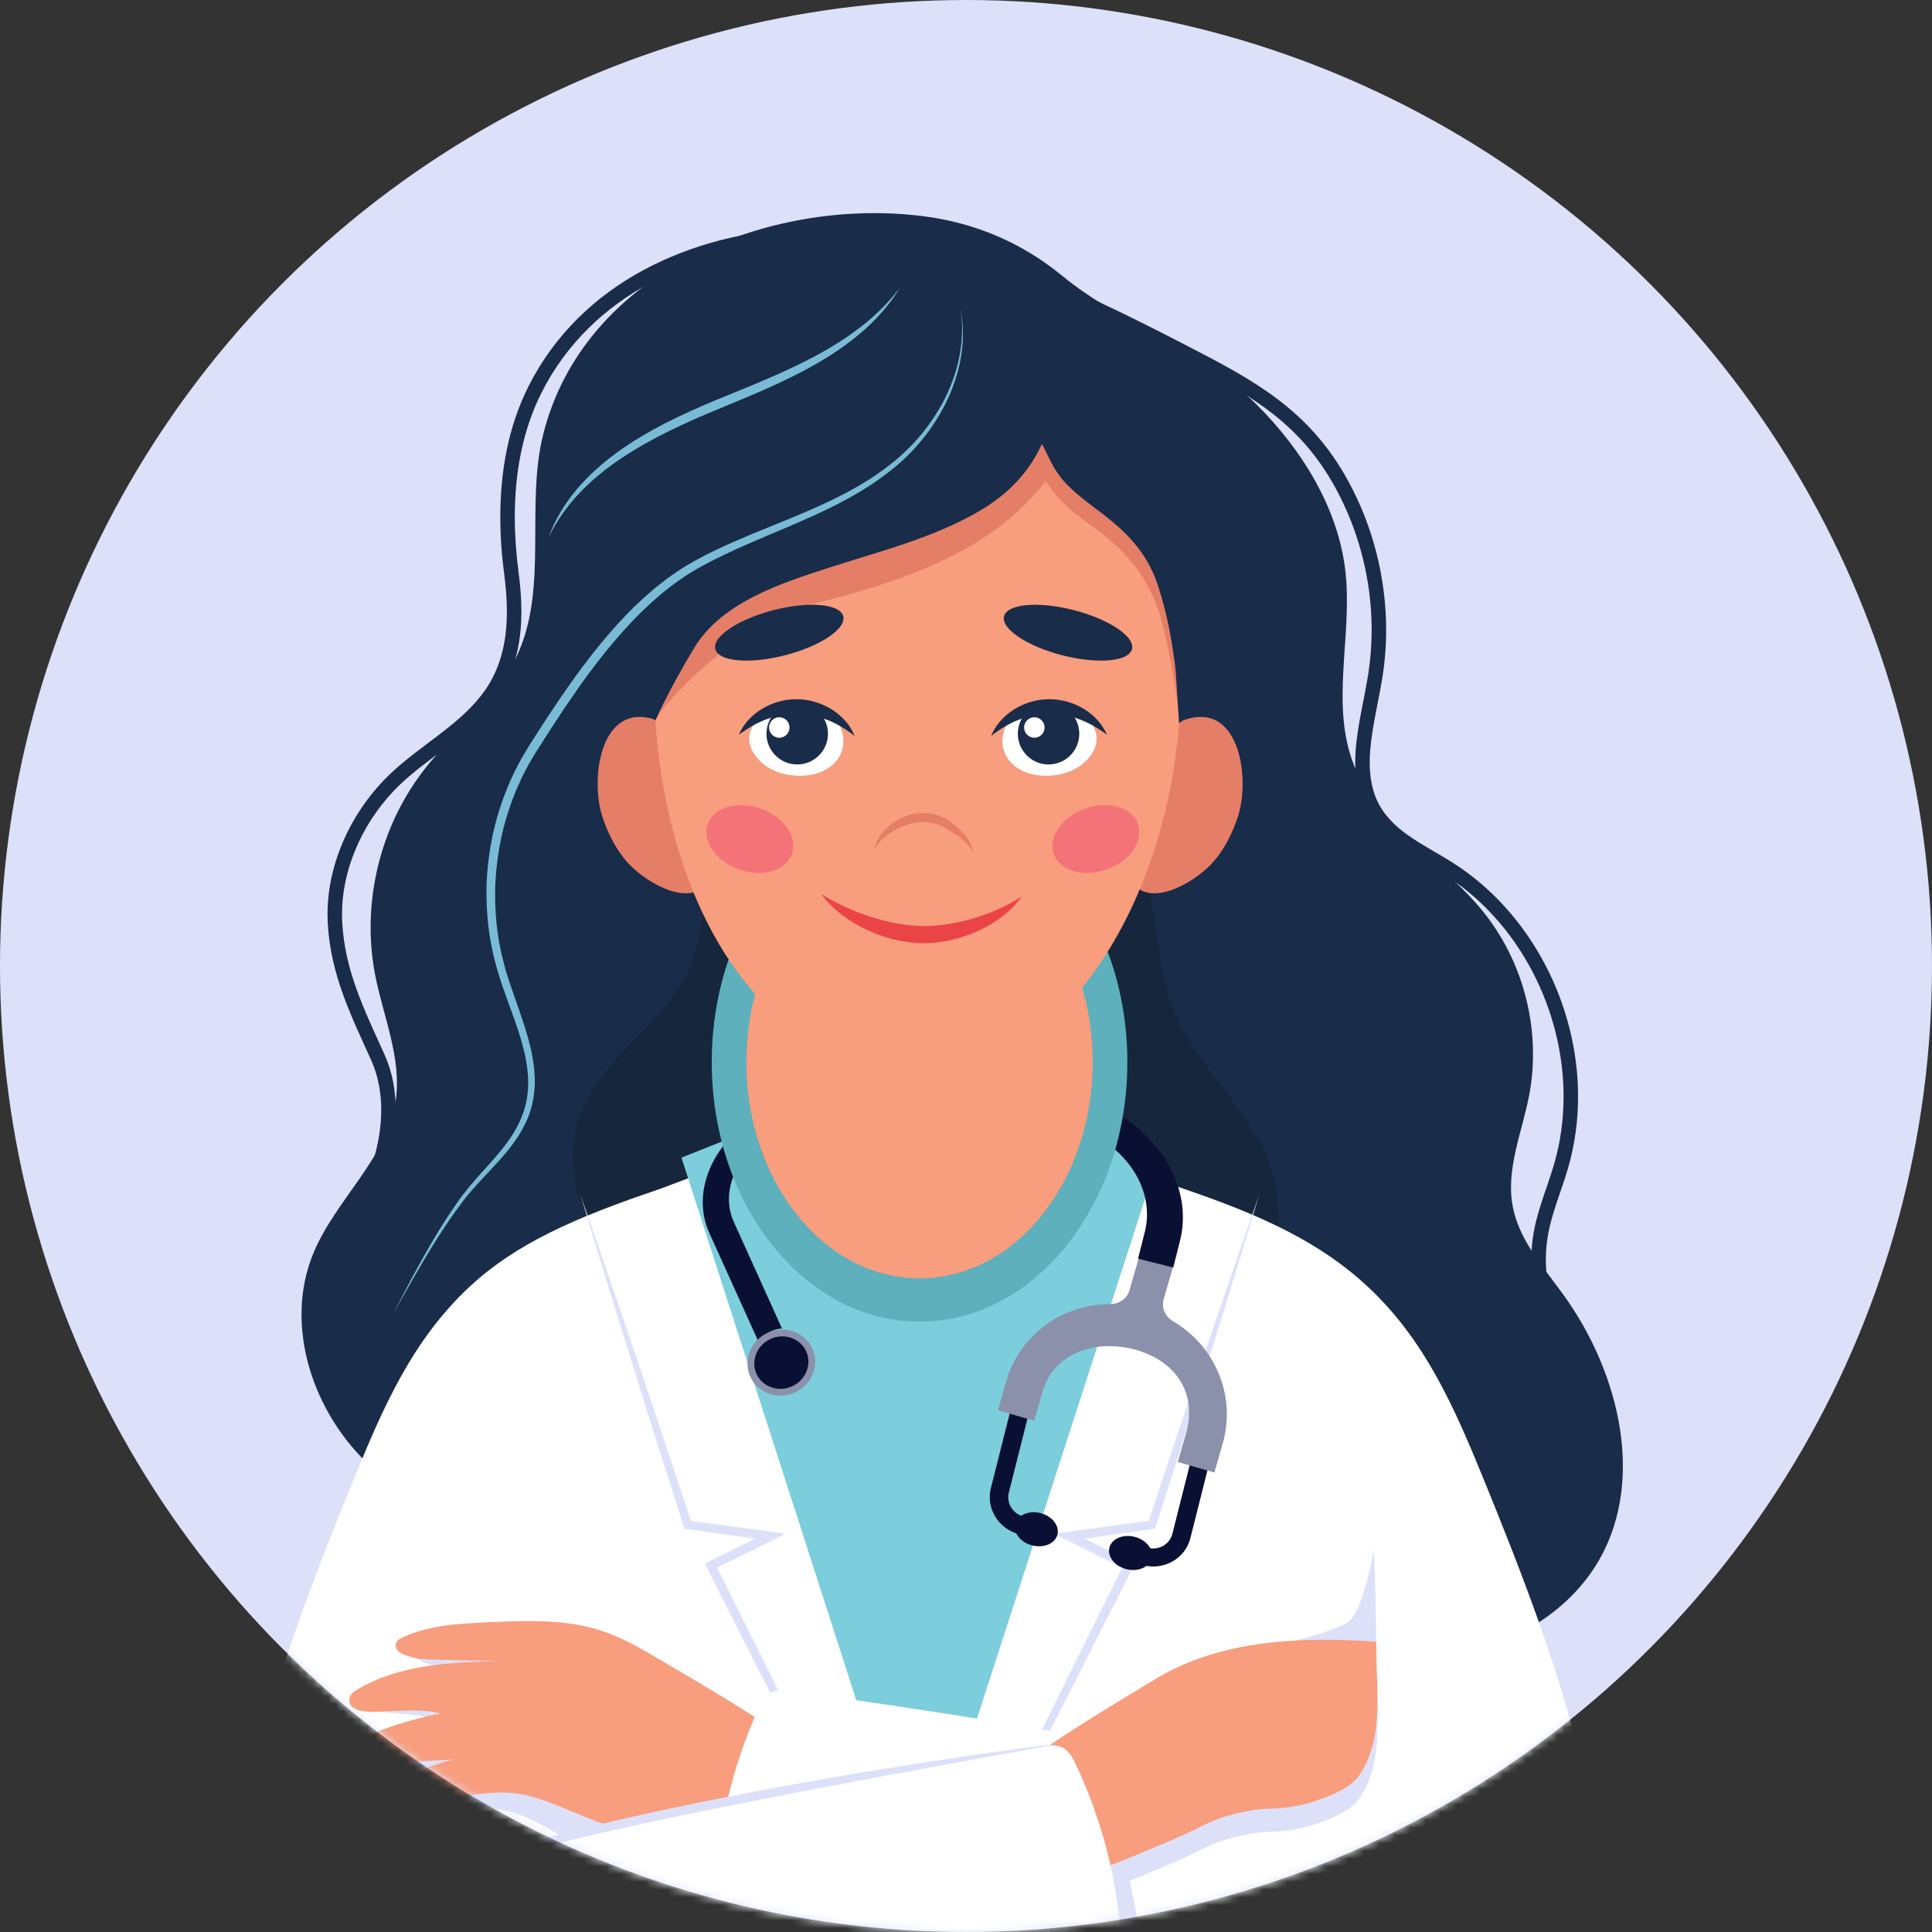 <svg width="250" height="250" viewBox="0 0 250 250" fill="none" xmlns="http://www.w3.org/2000/svg">
<rect x="0" y="0" width="250" height="250" fill="#333333" stroke="none"/>
<circle cx="125" cy="125" r="125" fill="#DCE1F9"/>
<mask id="mask0" mask-type="alpha" maskUnits="userSpaceOnUse" x="0" y="0" width="250" height="250">
<circle cx="125" cy="125" r="125" fill="#DCE1F9"/>
</mask>
<g mask="url(#mask0)">
<path d="M45.211 161.756C47.205 157.942 49.258 154.029 50.387 149.727C50.901 147.754 51.207 145.688 51.207 143.621C51.207 141.174 50.778 138.724 49.754 136.452C48.446 133.549 47.154 130.831 46.157 128.063C45.16 125.294 44.453 122.474 44.284 119.336C44.265 118.995 44.257 118.652 44.257 118.312C44.257 115.189 45.008 112.059 46.329 109.167C47.65 106.278 49.545 103.632 51.804 101.486C53.632 99.746 55.758 98.237 57.864 96.629C59.971 95.018 62.059 93.305 63.769 91.118C65.171 89.331 66.101 87.374 66.672 85.348C67.245 83.322 67.468 81.223 67.468 79.116C67.468 77.433 67.326 75.745 67.106 74.08C66.795 71.703 66.615 69.293 66.615 66.895C66.615 61.269 67.594 55.718 70.081 50.797C73.284 44.456 78.256 39.782 84.176 36.587C90.097 33.397 96.961 31.703 103.881 31.374C104.683 31.336 105.484 31.317 106.285 31.317C114.321 31.317 122.286 33.199 130.027 36.008C137.767 38.817 145.274 42.553 152.393 46.227C156.81 48.508 160.723 50.543 164.108 53.092C167.493 55.64 170.369 58.691 172.781 63.083C175.861 68.696 177.491 75.112 177.491 81.515C177.491 83.485 177.335 85.453 177.024 87.396C176.737 89.178 176.327 91.049 175.984 92.946C175.641 94.844 175.365 96.768 175.365 98.671C175.365 99.859 175.472 101.038 175.746 102.193C176.019 103.348 176.461 104.479 177.118 105.549C177.694 106.495 178.397 107.312 179.168 108.039C180.329 109.127 181.645 110.011 182.977 110.826C184.314 111.641 185.668 112.386 186.917 113.177C191.701 116.2 195.555 120.55 198.214 125.565C200.87 130.579 202.326 136.253 202.326 141.898C202.326 144.83 201.934 147.751 201.119 150.574C200.715 151.973 200.208 153.375 199.728 154.811C199.246 156.245 198.79 157.716 198.498 159.258C198.268 160.48 198.158 161.718 198.158 162.956C198.158 166.167 198.908 169.37 200.305 172.254C200.758 173.189 201.334 174.012 201.926 174.771C202.816 175.907 203.741 176.915 204.408 177.917C204.74 178.419 205.011 178.917 205.196 179.424C205.381 179.933 205.485 180.453 205.485 181.026C205.485 181.415 205.437 181.833 205.325 182.289L207.147 182.736C207.292 182.144 207.362 181.573 207.362 181.026C207.364 179.949 207.091 178.976 206.678 178.113C206.054 176.813 205.137 175.733 204.261 174.672C203.382 173.613 202.543 172.576 201.993 171.437C200.72 168.805 200.031 165.875 200.034 162.956C200.034 161.833 200.136 160.71 200.342 159.606C200.608 158.204 201.034 156.813 201.505 155.406C201.977 153.999 202.494 152.573 202.921 151.094C203.786 148.095 204.202 144.996 204.202 141.898C204.202 135.932 202.669 129.968 199.87 124.686C197.072 119.405 193.006 114.806 187.919 111.59C186.167 110.486 184.328 109.518 182.701 108.425C181.886 107.881 181.128 107.304 180.455 106.672C179.78 106.037 179.195 105.348 178.718 104.57C178.171 103.681 177.807 102.745 177.574 101.762C177.341 100.778 177.241 99.743 177.241 98.671C177.241 96.951 177.496 95.131 177.831 93.279C178.163 91.429 178.579 89.548 178.876 87.693C179.203 85.648 179.367 83.582 179.367 81.515C179.364 74.793 177.659 68.077 174.424 62.18C171.889 57.554 168.793 54.265 165.234 51.591C161.677 48.916 157.67 46.841 153.253 44.56C146.119 40.878 138.542 37.104 130.667 34.244C122.793 31.387 114.615 29.441 106.285 29.441C105.457 29.441 104.624 29.46 103.793 29.5C96.629 29.843 89.496 31.591 83.286 34.936C77.079 38.281 71.796 43.236 68.406 49.953C65.752 55.206 64.739 61.057 64.739 66.895C64.739 69.387 64.924 71.877 65.246 74.324C65.457 75.93 65.591 77.538 65.591 79.116C65.591 81.092 65.382 83.016 64.868 84.839C64.351 86.659 63.53 88.377 62.292 89.963C60.751 91.939 58.797 93.557 56.725 95.139C54.656 96.723 52.474 98.264 50.513 100.124C48.074 102.442 46.047 105.278 44.624 108.387C43.201 111.499 42.381 114.887 42.381 118.312C42.381 118.687 42.392 119.062 42.41 119.438C42.59 122.799 43.354 125.814 44.394 128.698C45.434 131.584 46.747 134.342 48.044 137.224C48.939 139.21 49.331 141.391 49.331 143.621C49.331 145.503 49.052 147.414 48.569 149.252C47.519 153.278 45.546 157.073 43.549 160.887L45.211 161.756Z" fill="#192C4A"/>
<path d="M139.07 200.895C147.368 205.588 156.049 209.699 165.231 212.342C172.479 214.427 180.136 215.582 187.574 214.333C195.008 213.084 202.218 209.193 206.314 202.862C213.154 192.286 209.696 177.759 202.312 167.553C199.696 163.934 196.534 160.426 195.732 156.036C194.853 151.244 196.97 146.481 197.879 141.694C199.436 133.493 197.249 124.656 192.047 118.13C186.689 111.408 178.284 106.91 175.161 98.899C172.176 91.242 174.918 82.614 174.148 74.431C173.358 66.01 168.493 58.187 162.599 52.344C155.151 44.96 145.258 42.102 137.421 35.667C132.187 31.366 126.097 28.801 119.367 27.962C99.378 25.469 75.519 35.209 70.279 56.251C68.004 65.386 70.92 75.911 67.015 84.581C64.359 90.478 58.843 94.504 54.873 99.612C49.143 106.993 46.768 116.883 48.526 126.063C49.577 131.541 52.024 136.953 51.199 142.471C50.092 149.882 43.474 155.178 40.582 162.09C36.634 171.53 40.515 183.015 48.108 189.871C55.702 196.73 66.259 199.509 76.489 199.726C82.22 199.847 87.966 199.238 93.543 197.914C101.761 195.966 109.946 192.372 118.536 192.666C127.172 192.961 131.729 196.746 139.07 200.895Z" fill="#192C4A"/>
<path d="M141.505 176.748C148.369 178.244 155.96 175.738 160.586 170.45C165.212 165.165 166.686 157.309 164.292 150.702C161.398 142.72 153.612 137.132 151.261 128.974C148.664 119.955 149.967 110.456 143.022 103.142C138.726 98.618 132.99 95.731 127.171 93.48C120.468 90.882 113.484 89.012 106.378 87.905C103.32 87.428 99.927 87.162 97.386 88.931C95.186 90.462 94.159 93.163 93.427 95.744C92.17 100.18 91.42 104.758 91.2 109.365C90.94 114.782 91.364 120.44 89.158 125.393C86.025 132.436 78.209 136.58 75.258 143.701C72.24 150.981 75.395 159.836 81.407 164.937C87.416 170.035 95.671 171.828 103.545 171.546C108.906 171.356 114.389 170.321 119.736 171.174C127.118 172.353 134.223 175.164 141.505 176.748Z" fill="#16273D"/>
<path d="M186.72 276.721C180.941 275.861 178.106 268.442 175.286 262.111C170.942 252.352 167.211 242.055 163.724 231.913C158.776 217.534 155.597 202.589 152.429 187.69C150.639 179.263 145.289 160.434 152.756 153.694C163.71 157.371 171.043 160.965 176.969 166.478C184.399 173.388 188.207 182.158 191.979 191.399C196.728 203.044 201.316 214.821 204.377 227.073C206.765 236.641 209.513 246.762 208.746 256.831C207.926 267.603 202.799 279.109 186.72 276.721Z" fill="white"/>
<path d="M51.038 276.721C55.91 273.497 59.654 268.442 62.471 262.111C66.816 252.353 70.547 242.055 74.037 231.913C78.982 217.534 82.16 202.589 85.328 187.69C87.119 179.263 92.779 160.619 85.312 153.881C74.358 157.559 66.717 160.965 60.788 166.478C53.359 173.388 49.55 182.158 45.782 191.399C41.03 203.045 36.441 214.821 33.383 227.073C30.992 236.641 27.68 254.285 28.446 264.355C29.266 275.126 33.868 288.088 51.038 276.721Z" fill="white"/>
<path d="M152.443 93.485C160.349 89.92 161.874 100.604 160.167 105.728C159.462 107.846 158.449 109.885 156.972 111.561C154.983 113.812 149.516 117.385 146.744 114.538C145.487 113.246 145.501 111.22 145.6 109.419C145.857 104.592 147.085 95.9 152.443 93.485Z" fill="#E57E67"/>
<path d="M85.689 93.485C77.783 89.92 76.255 100.604 77.962 105.728C78.667 107.846 79.683 109.885 81.16 111.561C83.149 113.812 88.616 117.385 91.388 114.538C92.645 113.246 92.629 111.22 92.532 109.419C92.272 104.592 91.047 95.9 85.689 93.485Z" fill="#E57E67"/>
<path d="M193.424 310.422C187.914 255.217 182.476 222.929 176.488 184.21C175.293 176.478 172.961 168.175 169.702 164.216C164.631 158.057 157.282 155.382 150.058 152.68C141.192 149.368 131.945 146.819 122.452 146.326C121.487 146.277 120.528 146.253 119.566 146.248V146.049L119.472 146.245H119.442H119.413L119.319 146.049V146.248H119.279H119.236V146.049L119.142 146.245H119.113H119.083L118.989 146.049V146.248C118.027 146.253 117.068 146.277 116.105 146.326C106.609 146.819 97.365 149.368 88.496 152.68C81.273 155.382 73.924 158.057 68.853 164.216C65.594 168.175 63.262 176.478 62.067 184.21C56.079 222.929 50.641 255.217 45.131 310.422C41.802 343.791 37.776 392.316 39.379 394.616C42.448 399.016 77.781 400.04 82.528 400.488C90.319 401.22 98.156 401.273 105.982 401.327C110.405 401.356 114.84 401.359 119.279 401.327C123.715 401.359 128.15 401.356 132.573 401.327C140.399 401.273 148.236 401.22 156.027 400.488C160.777 400.04 196.107 399.016 199.176 394.616C200.779 392.316 196.753 343.791 193.424 310.422Z" fill="white"/>
<path d="M149.81 150.04L119.218 137.851V137.435L88.181 149.799L118.982 245.4L149.81 150.04Z" fill="#7CCEDC"/>
<path d="M162.925 154.64C161.853 158.223 160.77 161.804 159.669 165.377C158.575 168.952 157.463 172.522 156.351 176.092C155.241 179.665 154.107 183.227 152.987 186.794L149.583 197.483L149.479 197.813L149.13 197.861L143.783 198.617L138.433 199.362L138.613 198.255C141.175 199.52 143.746 200.774 146.302 202.05L146.839 202.318L146.571 202.851C144.319 207.303 142.084 211.766 139.819 216.212C137.554 220.661 135.298 225.111 133.011 229.549C130.738 233.99 128.439 238.421 126.139 242.851C123.832 247.276 121.521 251.701 119.168 256.102C121.293 251.586 123.462 247.091 125.63 242.596C127.809 238.104 129.991 233.615 132.196 229.139C134.386 224.655 136.608 220.187 138.822 215.714C141.036 211.24 143.279 206.783 145.506 202.315L145.775 203.117C143.21 201.857 140.655 200.576 138.093 199.305L136.38 198.456L138.273 198.198L143.625 197.475L148.977 196.762L148.527 197.14L152.057 186.491C153.25 182.948 154.424 179.399 155.627 175.859C156.828 172.316 158.026 168.775 159.243 165.237C160.454 161.699 161.682 158.167 162.925 154.64Z" fill="#DCE1F9"/>
<path fill-rule="evenodd" clip-rule="evenodd" d="M97.143 144.999C91.915 148.483 89.539 154.569 91.779 159.529L98.16 173.65L98.163 173.657C98.549 173.06 99.108 172.562 99.807 172.246C100.257 172.043 100.725 171.933 101.188 171.909L94.949 158.1C93.372 154.61 94.879 150.385 98.332 147.766L97.143 144.999ZM97.816 177.021C97.797 177.051 97.778 177.08 97.759 177.11L99.068 180.154C99.43 179.839 99.76 179.502 100.056 179.146C99.12 178.828 98.318 178.145 97.884 177.183C97.86 177.129 97.837 177.075 97.816 177.021Z" fill="#0A1033"/>
<path d="M97.487 177.956C96.629 176.053 97.527 173.761 99.539 172.852C101.552 171.943 103.864 172.786 104.723 174.688C105.581 176.591 104.683 178.883 102.671 179.792C100.658 180.701 98.346 179.858 97.487 177.956Z" fill="#0A1033" stroke="#8B91AB" stroke-width="0.88"/>
<path d="M154.637 186.698L156.992 187.292L154.028 199.055C153.375 201.646 150.655 203.222 147.992 202.552L146.763 202.242L147.332 199.982L148.561 200.292C149.961 200.645 151.364 199.832 151.707 198.47L154.671 186.707L154.637 186.698Z" fill="#0A1033"/>
<path d="M146.815 198.863C145.306 198.483 143.848 199.112 143.556 200.268C143.265 201.424 144.252 202.669 145.76 203.049C147.268 203.429 148.727 202.8 149.018 201.644C149.309 200.488 148.323 199.243 146.815 198.863Z" fill="#0A1033"/>
<path d="M131.185 180.79L133.507 181.374L130.543 193.137C130.2 194.499 131.05 195.88 132.449 196.232L133.678 196.542L133.101 198.835L131.872 198.525C129.209 197.854 127.56 195.177 128.213 192.585L131.185 180.79Z" fill="#0A1033"/>
<path d="M134.629 195.792C133.121 195.412 131.662 196.041 131.371 197.197C131.079 198.353 132.066 199.599 133.574 199.979C135.082 200.359 136.541 199.73 136.833 198.574C137.124 197.417 136.137 196.172 134.629 195.792Z" fill="#0A1033"/>
<path d="M133.829 183.84L134.912 180.075C136.367 175.01 141.903 173.21 147.046 174.688C152.189 176.166 154.942 180.349 153.487 185.414L152.404 189.179L157.141 190.541L158.223 186.775C160.005 180.577 157.178 174.101 151.78 170.962C150.773 170.384 150.263 169.228 150.579 168.128L151.815 163.829L147.417 162.565L146.152 166.964C145.846 168.03 144.833 168.749 143.698 168.748C137.588 168.723 131.952 172.659 130.209 178.723L129.127 182.489L133.829 183.84Z" fill="#8B91AB"/>
<path fill-rule="evenodd" clip-rule="evenodd" d="M141.595 146.915C146.534 149.549 149.352 154.578 148.143 159.386L147.266 162.873L151.819 164.022L152.696 160.535C154.363 153.908 150.287 146.895 143.319 143.408L141.595 146.915Z" fill="#0A1033"/>
<path d="M145.88 137.435C145.88 155.983 133.841 171.016 118.99 171.016C104.139 171.016 92.099 155.983 92.099 137.435C92.099 118.886 104.139 103.852 118.99 103.852C133.841 103.852 145.88 118.886 145.88 137.435Z" fill="#5EB0BC"/>
<path d="M141.399 137.435C141.399 152.889 131.367 165.419 118.989 165.419C106.615 165.419 96.58 152.889 96.58 137.435C96.58 121.978 106.615 109.448 118.989 109.448C131.367 109.448 141.399 121.978 141.399 137.435Z" fill="#F89D7D"/>
<path d="M75.12 154.64C76.361 158.167 77.591 161.699 78.8 165.237C80.017 168.775 81.218 172.316 82.416 175.859C83.619 179.399 84.796 182.948 85.988 186.491L89.518 197.14L89.065 196.762L94.42 197.475L99.77 198.198L101.665 198.456L99.952 199.305C97.39 200.576 94.836 201.857 92.268 203.117L92.536 202.315C94.763 206.783 97.007 211.24 99.221 215.714C101.435 220.187 103.656 224.655 105.849 229.139C108.055 233.615 110.234 238.104 112.413 242.596C114.584 247.091 116.752 251.586 118.877 256.102C116.524 251.701 114.214 247.276 111.903 242.851C109.604 238.421 107.307 233.99 105.034 229.549C102.748 225.111 100.488 220.661 98.226 216.212C95.959 211.766 93.726 207.303 91.475 202.851L91.207 202.318L91.743 202.05C94.3 200.774 96.867 199.52 99.43 198.255L99.612 199.362L94.262 198.617L88.915 197.861L88.567 197.813L88.462 197.483L85.058 186.794C83.938 183.227 82.802 179.665 81.695 176.092C80.582 172.522 79.47 168.952 78.374 165.377C77.275 161.804 76.192 158.223 75.12 154.64Z" fill="#DCE1F9"/>
<path d="M92.59 252.149C92.815 243.915 94.699 235.724 98.114 228.228C98.457 227.466 98.854 226.676 99.556 226.228C100.44 225.663 101.579 225.781 102.619 225.925C111.207 227.11 119.781 228.383 128.339 229.766C141.252 231.849 154.064 234.481 166.907 236.968C168.438 237.263 169.997 237.56 171.544 237.359C178.046 236.504 177.968 228.15 178.049 223.261C178.223 212.326 178.588 202.039 177.832 191.128C182.921 195.628 186.853 199.683 190.399 205.478C192.543 208.978 194.09 212.806 195.524 216.649C201.517 232.696 206.866 250.318 208.137 267.445C208.879 277.436 197.298 284.493 188.711 284.405C174.672 284.258 132.405 274.295 118.966 270.465C110.178 267.962 102.954 266.115 94.525 262.585C94.011 262.371 93.466 262.127 93.172 261.653C92.93 261.264 92.898 260.787 92.879 260.329C92.818 258.908 92.552 253.572 92.59 252.149Z" fill="#DCE1F9"/>
<path d="M145.117 260.181C144.744 251.953 142.713 243.797 139.164 236.362C138.805 235.609 138.397 234.826 137.687 234.39C136.792 233.843 135.656 233.98 134.618 234.143C117.69 236.791 70.867 244.507 55.201 251.449C45.566 255.721 30.554 265.276 29.865 277.557C29.302 287.56 41.012 294.408 49.594 294.164C63.627 293.762 105.707 283.041 119.076 278.972C127.819 276.311 135.004 274.333 143.369 270.653C143.881 270.428 144.423 270.173 144.707 269.696C144.943 269.302 144.967 268.822 144.977 268.364C145.012 266.944 145.181 261.602 145.117 260.181Z" fill="#DCE1F9"/>
<path d="M84.65 86.498C84.79 79.717 85.816 73.298 87.638 67.98C95.497 45.04 124.331 39.758 141.406 56.549C160.449 75.276 153.987 118.998 133.43 134.203C127.933 138.266 118.962 139.904 112.385 138.039C92.482 132.394 84.221 107.682 84.65 86.498Z" fill="#F89D7D"/>
<path d="M84.684 62.373C90.873 38.926 119.254 31.585 137.493 47.106C140.403 49.583 142.422 52.537 144.496 55.697C146.257 58.374 148.707 60.403 150.261 63.349C151.856 66.375 152.85 69.72 153.18 73.123C153.413 75.528 154.212 79.947 153.885 82.322C153.483 85.243 152.925 90.649 152.572 93.576C152.467 90.25 151.036 82.544 150.033 79.368C148.822 75.533 146.622 72.453 143.588 69.848C142.138 68.605 140.54 67.554 139.031 66.388C138.565 66.026 136.442 64.145 135.33 62.228C128.074 71.74 115.791 75.52 104.711 78.264C95.416 80.566 85.4 91.451 84.808 93.249C84.69 90.968 83.251 67.809 84.684 62.373Z" fill="#E57E67"/>
<path d="M84.805 93.249C84.186 92.568 82.983 88.537 82.656 87.551C81.71 84.697 80.517 82.276 79.992 79.301C78.783 72.427 77.344 72.159 77.344 65.166C77.483 56.075 81.873 50.73 88.732 45.233C94.961 40.242 102.492 36.868 110.38 35.622C111.959 35.373 113.548 35.209 115.143 35.134C117.534 35.022 119.967 35.105 122.256 35.807C123.969 36.329 125.558 37.184 127.137 38.037C129.257 39.178 131.385 40.328 133.328 41.752C136.502 44.075 139.257 47.49 142.784 49.243C146.732 51.207 150.731 52.207 154.145 55.217C157.04 57.769 159.144 61.135 160.65 64.705C162.457 68.985 160.471 72.043 159.953 76.61C159.527 80.376 159.929 84.037 158.276 87.551C156.729 90.84 152.569 93.576 152.569 93.576C152.569 93.576 152.167 86.865 152.047 86.037C151.725 83.882 151.355 80.459 149.87 75.868C148.434 71.384 145.593 68.637 141.897 65.9C140.415 64.804 138.946 63.668 137.697 62.295C136.247 60.701 135.695 59.017 134.824 57.439C133.197 61.068 130.442 63.92 126.963 65.989C120.975 69.545 114.159 71.242 107.587 73.359C101.321 75.377 93.409 77.87 89.82 83.85C86.296 89.714 84.805 93.249 84.805 93.249Z" fill="#192C4A"/>
<path d="M146.476 84.002C146.061 85.613 142.019 85.967 137.449 84.79C132.879 83.614 129.51 81.354 129.926 79.741C130.341 78.13 134.383 77.776 138.953 78.953C143.522 80.129 146.892 82.389 146.476 84.002Z" fill="#192C4A"/>
<path d="M124.267 39.811C124.605 41.492 124.683 43.226 124.519 44.936C124.353 46.651 123.932 48.337 123.337 49.953C122.739 51.572 121.949 53.118 121.013 54.568C120.078 56.021 118.992 57.38 117.784 58.618C117.181 59.24 116.543 59.827 115.878 60.382C115.197 60.915 114.535 61.475 113.817 61.958L113.289 62.333L113.024 62.52L112.753 62.695L111.659 63.394C111.295 63.625 110.917 63.831 110.544 64.051L109.984 64.378L109.416 64.683C106.382 66.332 103.201 67.653 100.049 68.988C98.473 69.653 96.902 70.323 95.348 71.022L94.19 71.561L93.614 71.829L93.043 72.113C92.662 72.303 92.279 72.486 91.901 72.681L90.781 73.282C90.4 73.472 90.052 73.702 89.69 73.917L89.148 74.241C88.969 74.351 88.786 74.456 88.618 74.582C87.929 75.067 87.221 75.522 86.57 76.061C86.24 76.324 85.9 76.573 85.578 76.846L84.624 77.677C84.466 77.817 84.302 77.953 84.147 78.095L83.689 78.535L82.772 79.411C80.384 81.81 78.21 84.434 76.181 87.162C74.158 89.902 72.276 92.748 70.435 95.627L69.746 96.707L69.4 97.248L69.076 97.79L68.43 98.872L67.846 99.99C67.749 100.178 67.645 100.36 67.559 100.553L67.296 101.126C67.125 101.51 66.937 101.888 66.779 102.279C66.476 103.061 66.147 103.839 65.9 104.643C64.806 107.832 64.244 111.188 64.085 114.552C63.984 117.918 64.3 121.308 65.179 124.565C65.38 125.385 65.629 126.192 65.895 126.999C66.16 127.805 66.447 128.609 66.728 129.416C67.294 131.03 67.87 132.656 68.334 134.329C68.797 135.996 69.143 137.725 69.197 139.488C69.256 141.247 68.969 143.042 68.293 144.677C67.959 145.495 67.538 146.269 67.071 147.012C66.589 147.741 66.074 148.446 65.517 149.108C64.41 150.44 63.204 151.665 62.051 152.919C61.47 153.543 60.907 154.181 60.373 154.841L59.979 155.336L59.596 155.848C59.339 156.189 59.092 156.537 58.84 156.883C57.846 158.269 56.911 159.7 56.01 161.153C55.109 162.605 54.244 164.082 53.397 165.57C52.544 167.054 51.706 168.547 50.867 170.04C51.655 168.518 52.437 166.995 53.239 165.481C54.045 163.969 54.874 162.471 55.739 160.989C56.605 159.51 57.506 158.049 58.471 156.626C58.712 156.269 58.953 155.915 59.202 155.564L59.575 155.039L59.966 154.519C60.491 153.833 61.046 153.171 61.614 152.528C62.748 151.236 63.93 149.997 64.983 148.673C65.517 148.017 65.999 147.325 66.45 146.62C66.881 145.902 67.264 145.162 67.564 144.388C68.162 142.841 68.411 141.18 68.334 139.518C68.261 137.856 67.91 136.202 67.436 134.584C66.495 131.335 65.061 128.205 64.166 124.838C63.233 121.483 62.877 117.988 62.955 114.511C63.091 111.038 63.675 107.572 64.79 104.273C65.045 103.442 65.38 102.638 65.694 101.826C65.857 101.421 66.05 101.03 66.224 100.633L66.495 100.038C66.584 99.84 66.693 99.65 66.79 99.457L67.396 98.296L68.06 97.17L68.393 96.61L68.738 96.066L69.427 94.983C71.285 92.097 73.19 89.234 75.243 86.468C77.31 83.713 79.513 81.041 81.979 78.607L82.925 77.717L83.399 77.272C83.56 77.125 83.726 76.988 83.89 76.846L84.879 75.999C85.214 75.723 85.565 75.466 85.908 75.198C86.581 74.651 87.318 74.182 88.033 73.689C88.21 73.56 88.4 73.453 88.588 73.343L89.151 73.008C89.526 72.791 89.896 72.553 90.282 72.362L91.432 71.759C91.815 71.564 92.206 71.381 92.592 71.191L93.177 70.91L93.764 70.641C94.155 70.465 94.546 70.282 94.94 70.111C96.519 69.422 98.108 68.773 99.695 68.127C102.866 66.841 106.031 65.557 109.052 63.995L109.617 63.703L110.175 63.392C110.542 63.182 110.92 62.987 111.282 62.767L112.367 62.1L112.638 61.934L112.9 61.757L113.426 61.398C114.139 60.937 114.795 60.4 115.473 59.891C116.135 59.363 116.765 58.798 117.371 58.208C118.585 57.026 119.684 55.724 120.638 54.322C121.595 52.92 122.412 51.419 123.042 49.84C123.672 48.262 124.128 46.608 124.34 44.917C124.562 43.228 124.546 41.502 124.267 39.811Z" fill="#79BBD5"/>
<path d="M92.563 84.002C92.978 85.613 97.02 85.967 101.59 84.79C106.162 83.614 109.529 81.354 109.113 79.741C108.701 78.13 104.659 77.776 100.086 78.953C95.517 80.129 92.147 82.389 92.563 84.002Z" fill="#192C4A"/>
<path d="M113.123 109.88C113.257 109.204 113.573 108.559 113.986 107.985C114.404 107.414 114.921 106.902 115.511 106.495C116.1 106.085 116.752 105.758 117.44 105.53C118.132 105.299 118.866 105.192 119.606 105.198C120.346 105.211 121.099 105.342 121.788 105.653C122.471 105.953 123.058 106.366 123.594 106.806C124.136 107.245 124.65 107.741 125.066 108.32C125.476 108.894 125.795 109.564 125.846 110.255C125.54 109.636 125.111 109.14 124.626 108.711C124.141 108.28 123.608 107.913 123.05 107.57C122.487 107.229 121.93 106.91 121.359 106.701C121.217 106.653 121.075 106.602 120.933 106.564L120.49 106.473C120.346 106.439 120.193 106.436 120.043 106.414C119.893 106.39 119.74 106.396 119.587 106.393L119.359 106.385C119.284 106.39 119.207 106.396 119.132 106.401C118.979 106.414 118.823 106.412 118.673 106.444C118.521 106.465 118.365 106.484 118.215 106.511C118.062 106.548 117.912 106.583 117.759 106.615C117.156 106.774 116.567 107.004 116.004 107.293C115.436 107.58 114.908 107.95 114.422 108.376C113.935 108.805 113.498 109.301 113.123 109.88Z" fill="#E57E67"/>
<path d="M140.364 98.612C145.28 93.989 137.274 89.076 132.369 91.703C129.209 93.397 128.649 97.588 131.873 99.518C133.045 100.218 134.495 100.459 135.891 100.373C137.547 100.271 139.206 99.701 140.364 98.612Z" fill="white"/>
<path d="M139.658 94.946C139.658 97.141 137.878 98.92 135.683 98.92C133.485 98.92 131.706 97.141 131.706 94.946C131.706 92.748 133.485 90.968 135.683 90.968C137.878 90.968 139.658 92.748 139.658 94.946Z" fill="#192C4A"/>
<path d="M135.17 94.139C135.17 94.871 134.578 95.463 133.844 95.463C133.112 95.463 132.52 94.871 132.52 94.139C132.52 93.407 133.112 92.812 133.844 92.812C134.578 92.812 135.17 93.407 135.17 94.139Z" fill="white"/>
<path d="M128.26 95.23C128.802 93.828 129.892 92.641 131.206 91.807C132.524 90.977 134.095 90.494 135.695 90.478C137.295 90.459 138.877 90.907 140.214 91.711C141.543 92.515 142.661 93.681 143.229 95.075C142.037 94.177 140.833 93.496 139.568 93.04C138.308 92.582 137.006 92.346 135.714 92.357C134.425 92.37 133.128 92.633 131.876 93.118C130.619 93.6 129.432 94.305 128.26 95.23Z" fill="#192C4A"/>
<path d="M106.284 115.709C108.342 116.966 110.451 117.92 112.633 118.62C114.807 119.317 117.042 119.77 119.245 119.826C119.521 119.845 119.795 119.826 120.071 119.829C120.344 119.826 120.623 119.796 120.899 119.783C121.175 119.764 121.454 119.732 121.73 119.708C122.009 119.673 122.285 119.628 122.563 119.595C123.676 119.427 124.783 119.175 125.879 118.858C126.972 118.539 128.052 118.148 129.108 117.679C130.17 117.213 131.196 116.658 132.212 115.999C131.537 117.006 130.644 117.869 129.669 118.617C128.69 119.365 127.613 119.984 126.484 120.496C125.359 121.005 124.171 121.394 122.955 121.665C122.646 121.729 122.341 121.785 122.03 121.841C121.719 121.884 121.411 121.933 121.097 121.967C120.781 121.992 120.467 122.026 120.151 122.034L119.671 122.048C119.513 122.056 119.355 122.053 119.197 122.045C116.651 121.978 114.204 121.3 111.979 120.233C110.87 119.695 109.814 119.051 108.846 118.301C107.881 117.545 106.994 116.693 106.284 115.709Z" fill="#EB4447"/>
<path d="M98.482 98.612C93.567 93.989 101.572 89.076 106.477 91.703C109.637 93.397 110.197 97.588 106.973 99.518C105.802 100.22 104.352 100.459 102.955 100.373C101.299 100.271 99.64 99.701 98.482 98.612Z" fill="white"/>
<path d="M99.182 94.946C99.182 97.141 100.964 98.92 103.16 98.92C105.355 98.92 107.137 97.141 107.137 94.946C107.137 92.748 105.355 90.968 103.16 90.968C100.964 90.968 99.182 92.748 99.182 94.946Z" fill="#192C4A"/>
<path d="M99.513 94.139C99.513 94.871 100.108 95.463 100.839 95.463C101.571 95.463 102.163 94.871 102.163 94.139C102.163 93.407 101.571 92.812 100.839 92.812C100.108 92.812 99.513 93.407 99.513 94.139Z" fill="white"/>
<path d="M110.585 95.23C109.413 94.305 108.226 93.6 106.966 93.118C105.717 92.633 104.42 92.37 103.128 92.357C101.839 92.346 100.537 92.582 99.277 93.04C98.012 93.496 96.806 94.177 95.616 95.075C96.184 93.681 97.302 92.515 98.631 91.711C99.966 90.907 101.55 90.459 103.15 90.478C104.75 90.494 106.321 90.977 107.639 91.807C108.952 92.641 110.043 93.828 110.585 95.23Z" fill="#192C4A"/>
<path d="M91.59 106.624C90.816 108.797 92.622 111.429 95.629 112.501C98.634 113.576 101.7 112.686 102.477 110.515C103.255 108.344 101.446 105.712 98.438 104.638C95.434 103.563 92.368 104.453 91.59 106.624Z" fill="#F37379"/>
<path d="M147.252 106.624C148.026 108.797 146.22 111.429 143.213 112.501C140.206 113.576 137.139 112.686 136.365 110.515C135.588 108.344 137.397 105.712 140.401 104.638C143.408 103.563 146.475 104.453 147.252 106.624Z" fill="#F37379"/>
<path d="M178.887 215.95L178.18 198.161C178.18 198.161 176.81 207.837 174.572 209.764C172.337 211.691 156.786 214.848 156.786 214.848L178.887 215.95Z" fill="#DCE1F9"/>
<path d="M93.994 225.502C91.595 223.559 89.164 221.656 86.736 219.75C84.56 218.045 82.365 216.327 79.885 215.103C75.425 212.899 70.341 212.428 65.388 211.988C61.636 211.658 57.773 211.337 54.171 212.433C53.732 212.567 53.241 212.776 53.102 213.213C52.928 213.754 53.391 214.285 53.863 214.599C55.069 215.397 56.543 215.655 57.969 215.885C60.644 216.319 63.319 216.727 66.002 217.11C59.749 216.472 53.18 215.88 47.404 218.356C46.916 218.565 46.388 218.849 46.23 219.356C45.739 220.924 48.015 221.366 49.087 221.495C51.963 221.838 54.938 221.808 57.642 222.846C55.444 222.988 53.257 223.269 51.094 223.687C49.58 223.979 48.036 224.357 46.766 225.231C46.517 225.4 46.27 225.601 46.147 225.877C45.884 226.469 46.297 227.163 46.822 227.544C47.731 228.201 48.913 228.297 50.03 228.372C52.877 228.56 55.712 228.769 58.556 228.981C57.071 229.152 55.594 229.423 54.145 229.793C52.947 230.096 51.695 230.511 50.893 231.454C50.773 231.597 50.663 231.752 50.631 231.934C50.577 232.226 50.738 232.516 50.931 232.746C51.649 233.601 52.81 233.961 53.925 234.03C55.04 234.097 56.155 233.92 57.272 233.907C61.346 233.861 64.664 233.532 68.548 235.362C71.424 236.721 74.048 238.562 76.91 239.951C79.317 241.117 81.869 241.953 84.412 242.784C90.834 244.882 97.258 246.981 103.683 249.082C105.157 249.565 106.682 250.053 108.229 249.905C110.282 249.709 112.506 247.654 112.731 245.552C112.978 243.231 110.869 241.205 109.445 239.651C107.162 237.158 104.742 234.794 102.241 232.524C99.569 230.096 96.803 227.772 93.994 225.502Z" fill="#DCE1F9"/>
<path d="M93.363 219.501C90.726 217.895 88.065 216.33 85.403 214.768C83.02 213.366 80.614 211.956 77.992 211.072C73.281 209.485 68.177 209.691 63.211 209.919C59.448 210.088 55.578 210.284 52.152 211.852C51.734 212.045 51.279 212.315 51.196 212.768C51.096 213.326 51.627 213.792 52.136 214.041C53.439 214.671 54.932 214.73 56.379 214.768C59.086 214.843 61.793 214.888 64.5 214.912C58.22 215.113 51.63 215.4 46.234 218.624C45.779 218.895 45.294 219.246 45.205 219.772C44.926 221.39 47.242 221.524 48.322 221.508C51.217 221.466 54.163 221.039 56.982 221.709C54.822 222.144 52.691 222.712 50.603 223.417C49.14 223.907 47.663 224.486 46.519 225.521C46.293 225.724 46.076 225.955 45.99 226.244C45.811 226.866 46.312 227.499 46.883 227.807C47.869 228.338 49.054 228.276 50.172 228.201C53.021 228.008 55.856 227.836 58.703 227.668C57.253 228.035 55.827 228.501 54.439 229.059C53.291 229.522 52.107 230.098 51.437 231.141C51.338 231.297 51.249 231.465 51.241 231.65C51.228 231.948 51.426 232.213 51.646 232.414C52.471 233.167 53.672 233.368 54.787 233.288C55.899 233.208 56.982 232.883 58.086 232.722C62.117 232.135 65.363 231.364 69.456 232.663C72.487 233.626 75.334 235.102 78.354 236.097C80.895 236.933 83.535 237.418 86.167 237.903C92.811 239.128 99.458 240.356 106.105 241.581C107.63 241.862 109.209 242.141 110.718 241.79C112.731 241.323 114.66 238.989 114.601 236.877C114.537 234.545 112.179 232.816 110.56 231.465C107.965 229.3 105.253 227.279 102.471 225.36C99.498 223.309 96.448 221.377 93.363 219.501Z" fill="#F89D7D"/>
<path d="M92.59 245.076C92.815 236.839 94.699 228.651 98.114 221.152C98.457 220.393 98.854 219.603 99.556 219.155C100.44 218.59 101.579 218.708 102.619 218.85C111.207 220.037 119.781 221.31 128.339 222.69C141.252 224.776 154.064 227.408 166.907 229.892C168.438 230.19 169.997 230.487 171.544 230.283C178.046 229.431 177.968 221.077 178.049 216.188C178.223 205.253 177.467 194.326 176.714 183.414C181.801 187.915 186.853 192.61 190.399 198.402C192.543 201.903 194.09 205.73 195.524 209.576C201.517 225.62 206.866 243.242 208.137 260.372C208.879 270.363 197.298 277.42 188.711 277.329C174.672 277.182 132.405 267.22 118.966 263.392C110.178 260.889 102.954 259.042 94.525 255.512C94.011 255.298 93.466 255.054 93.172 254.58C92.93 254.191 92.898 253.711 92.879 253.256C92.818 251.835 92.552 246.496 92.59 245.076Z" fill="white"/>
<path d="M141.777 224.985C144.396 223.352 147.044 221.76 149.686 220.171C158.054 215.14 168.534 214.773 178.073 215.44C178.126 216.823 178.113 218.201 178.169 219.587C178.322 223.481 178.445 227.544 176.824 231.087C176.392 232.028 175.835 232.929 175.071 233.626C174.323 234.309 173.409 234.778 172.484 235.185C169.807 236.373 167.274 236.965 164.403 237.043C161.52 237.123 158.266 237.914 155.695 239.214C152.385 240.886 148.888 242.256 145.468 243.684C140.507 245.756 134.538 246.164 129.26 247.193C127.738 247.49 126.162 247.785 124.648 247.45C122.632 247.003 120.678 244.69 120.716 242.578C120.756 240.243 123.096 238.49 124.701 237.123C127.274 234.931 129.965 232.883 132.726 230.937C135.68 228.857 138.711 226.893 141.777 224.985Z" fill="#DCE1F9"/>
<path d="M147.833 255.118C147.458 246.89 145.429 238.734 141.88 231.299C141.521 230.546 141.111 229.763 140.401 229.326C139.506 228.78 138.369 228.916 137.332 229.078C120.404 231.728 73.583 239.444 57.917 246.386C48.279 250.656 33.267 260.213 32.578 272.494C32.018 282.497 43.725 289.345 52.307 289.101C66.344 288.699 108.423 277.978 121.79 273.906C130.532 271.245 137.721 269.27 146.086 265.587C146.595 265.365 147.136 265.11 147.423 264.633C147.656 264.239 147.68 263.759 147.691 263.301C147.726 261.88 147.898 256.539 147.833 255.118Z" fill="#DCE1F9"/>
<path d="M141.777 221.98C144.396 220.348 147.044 218.758 149.686 217.166C158.054 212.136 168.534 211.771 178.073 212.436C178.126 213.821 178.113 215.196 178.169 216.582C178.322 220.476 178.445 224.54 176.824 228.083C176.392 229.025 175.835 229.924 175.071 230.624C174.323 231.305 173.409 231.774 172.484 232.181C169.807 233.368 167.274 233.961 164.403 234.041C161.52 234.119 158.266 234.909 155.695 236.209C152.385 237.882 148.888 239.251 145.468 240.68C140.507 242.752 134.538 243.159 129.26 244.188C127.738 244.486 126.162 244.781 124.648 244.446C122.632 243.998 120.678 241.685 120.716 239.573C120.756 237.239 123.096 235.488 124.701 234.119C127.274 231.926 129.965 229.881 132.726 227.933C135.68 225.853 138.711 223.888 141.777 221.98Z" fill="#F89D7D"/>
<path d="M145.117 252.041C144.744 243.813 142.713 235.66 139.164 228.222C138.805 227.469 138.397 226.687 137.687 226.25C136.792 225.703 135.656 225.84 134.618 226.003C117.69 228.651 70.867 236.37 55.201 243.312C45.566 247.582 30.554 257.137 29.865 269.417C29.302 279.423 41.012 286.268 49.594 286.024C63.627 285.625 105.707 274.901 119.076 270.832C127.819 268.171 135.004 266.193 143.369 262.513C143.881 262.288 144.423 262.033 144.707 261.556C144.943 261.162 144.967 260.682 144.977 260.227C145.012 258.804 145.181 253.462 145.117 252.041Z" fill="white"/>
<path d="M137.688 226.25C137.24 225.995 136.723 225.904 136.219 225.906C135.71 225.906 135.208 225.99 134.705 226.081L131.684 226.633L125.645 227.737L113.568 229.962C109.548 230.723 105.525 231.465 101.51 232.256C97.492 233.033 93.48 233.824 89.476 234.66C85.469 235.48 81.473 236.343 77.49 237.257C73.502 238.158 69.538 239.147 65.598 240.222C64.612 240.481 63.636 240.779 62.655 241.06L61.194 241.513L60.465 241.741L59.739 241.98C59.256 242.146 58.769 242.293 58.291 242.47L56.858 242.99L55.442 243.556C54.971 243.751 54.507 243.958 54.041 244.164C50.318 245.829 46.729 247.807 43.32 250.074C46.576 247.587 50.109 245.459 53.791 243.633C54.252 243.406 54.716 243.183 55.185 242.971L56.603 242.352L58.037 241.781C58.514 241.586 58.999 241.422 59.481 241.24L60.205 240.975L60.937 240.728L62.398 240.238C63.379 239.932 64.354 239.61 65.338 239.324C67.302 238.723 69.283 238.182 71.266 237.657C72.255 237.394 73.252 237.147 74.244 236.89L77.23 236.156C81.218 235.204 85.225 234.33 89.235 233.491C93.25 232.674 97.273 231.886 101.301 231.146C105.332 230.417 109.366 229.702 113.408 229.047C117.449 228.38 121.499 227.758 125.549 227.161C127.578 226.871 129.604 226.579 131.633 226.306L134.678 225.901C135.187 225.839 135.704 225.786 136.222 225.815C136.736 225.845 137.256 225.968 137.688 226.25Z" fill="#DCE1F9"/>
<path d="M70.988 69.532C71.787 67.289 73.054 65.209 74.593 63.365C76.144 61.524 77.956 59.913 79.905 58.508C81.848 57.088 83.933 55.884 86.056 54.778C88.187 53.684 90.376 52.719 92.574 51.797C94.777 50.899 96.975 50.012 99.146 49.077C101.325 48.155 103.461 47.152 105.541 46.051C106.058 45.772 106.565 45.474 107.08 45.188C107.586 44.89 108.079 44.571 108.586 44.271C109.082 43.955 109.561 43.617 110.052 43.29C110.532 42.95 110.993 42.585 111.467 42.237C113.325 40.789 115.01 39.114 116.452 37.222C115.23 39.264 113.63 41.087 111.845 42.687C111.387 43.07 110.931 43.464 110.465 43.84C109.985 44.199 109.511 44.571 109.023 44.92C108.53 45.257 108.036 45.6 107.53 45.925C107.021 46.238 106.514 46.56 105.997 46.863C105.477 47.158 104.957 47.461 104.432 47.747C103.901 48.026 103.373 48.305 102.84 48.575L101.226 49.361L99.602 50.114C97.425 51.09 95.22 51.987 93.03 52.901C90.84 53.797 88.677 54.745 86.565 55.788C84.445 56.82 82.395 57.975 80.438 59.27C78.49 60.578 76.646 62.046 75.03 63.754C73.405 65.45 72.03 67.393 70.988 69.532Z" fill="#79BBD5"/>
</g>
</svg>
